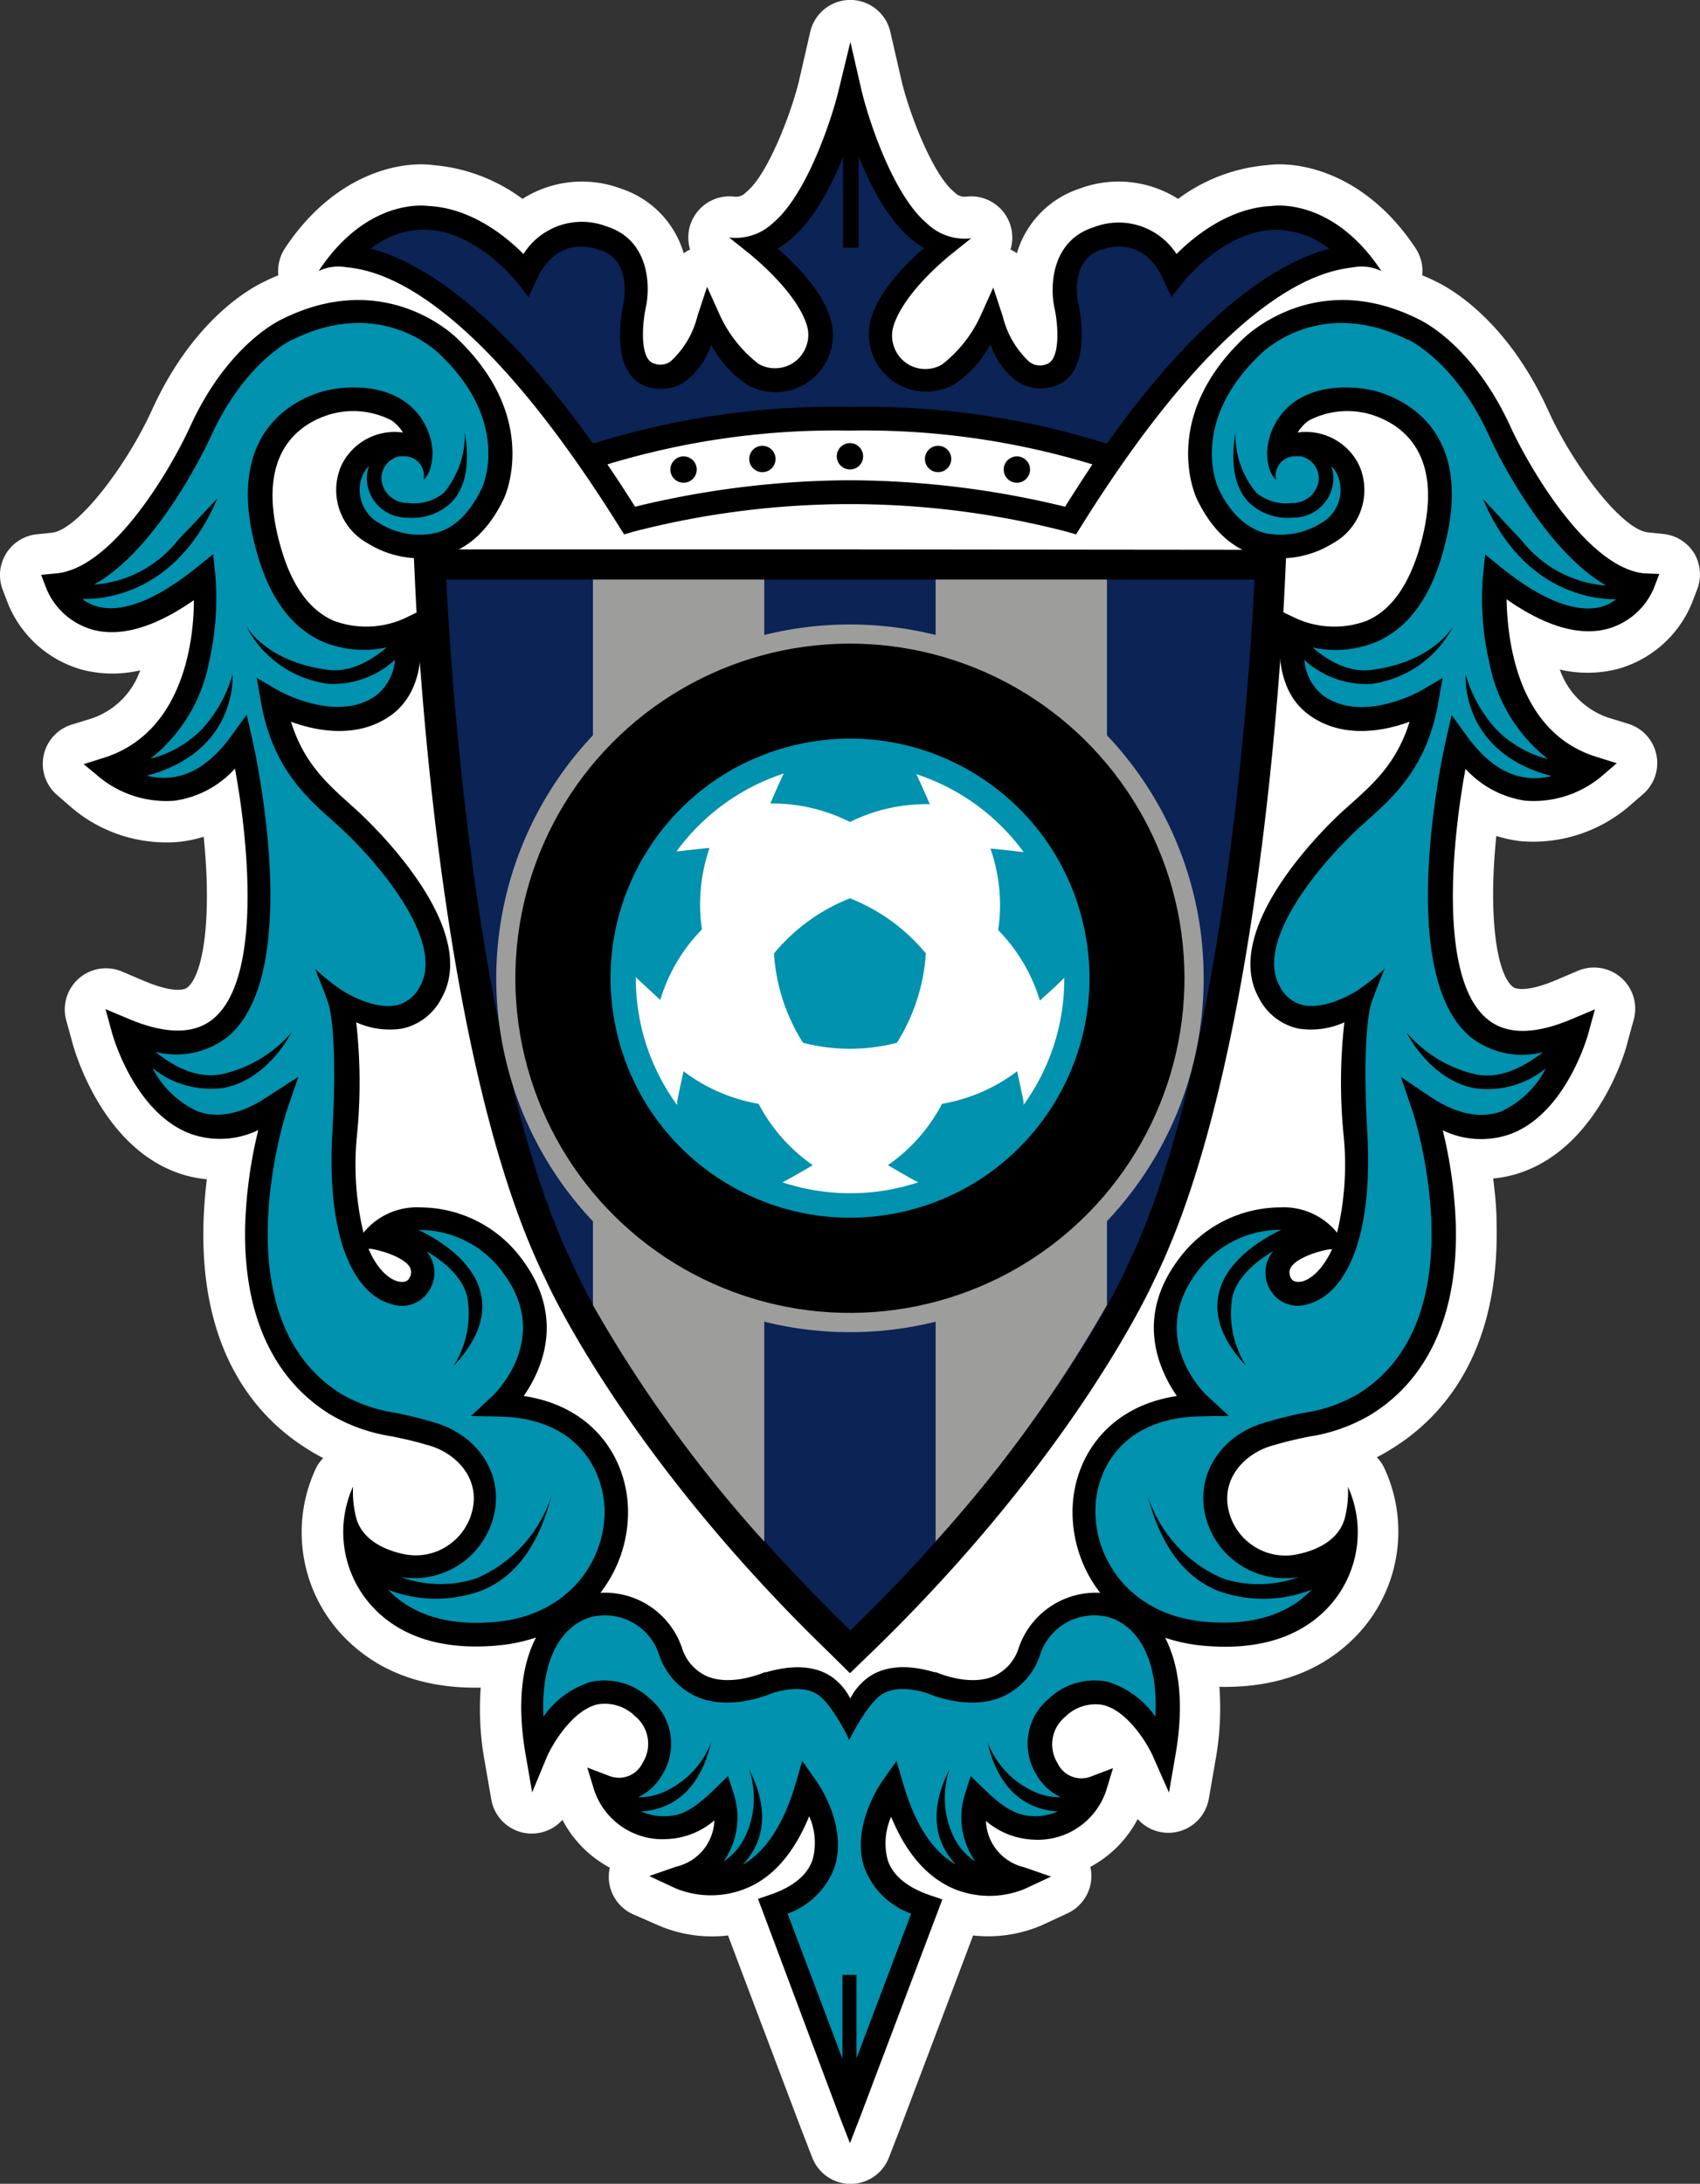 <?xml version="1.0" encoding="UTF-8" standalone="no"?>
<svg
   viewBox="0 0 74.37 95.51"
   version="1.1"
   id="svg12"
   sodipodi:docname="avispa-fukuoka.svg"
   inkscape:version="1.4.2 (f4327f4, 2025-05-13)"
   xmlns:inkscape="http://www.inkscape.org/namespaces/inkscape"
   xmlns:sodipodi="http://sodipodi.sourceforge.net/DTD/sodipodi-0.dtd"
   xmlns="http://www.w3.org/2000/svg"
   xmlns:svg="http://www.w3.org/2000/svg">
  <rect x="0" y="0" width="74.37" height="95.51" fill="#333333" stroke="none"/>
  <defs
     id="defs12" />
  <sodipodi:namedview
     id="namedview12"
     pagecolor="#ffffff"
     bordercolor="#000000"
     borderopacity="0.25"
     inkscape:showpageshadow="2"
     inkscape:pageopacity="0.0"
     inkscape:pagecheckerboard="0"
     inkscape:deskcolor="#d1d1d1"
     inkscape:zoom="8.4493768"
     inkscape:cx="37.22168"
     inkscape:cy="47.755001"
     inkscape:window-width="1920"
     inkscape:window-height="1009"
     inkscape:window-x="-8"
     inkscape:window-y="-8"
     inkscape:window-maximized="1"
     inkscape:current-layer="g12" />
  <g
     transform="translate(-135.173 -77.73)"
     id="g12">
    <path
       d="M209.29 101.931a1.8 1.8 0 0 0-1.354-.847l-.665-.069c-1.147-.113-3.3-2.955-4.387-5.373-1.852-4.053-4.433-5.387-4.925-5.614l.054.025q-.31-.158-.62-.28a1.84 1.84 0 0 0-.286-1.178c-2.167-3.275-5.043-3.836-6.486-3.644a7.6 7.6 0 0 0-3.91 1.477 4.86 4.86 0 0 0-4.309-.448 4.23 4.23 0 0 0-2.743 2.827 1.6 1.6 0 0 0-.28-.163 1.802 1.802 0 0 0-1.892-2.319.61.61 0 0 1-.492-.123l.059.064a1.5 1.5 0 0 0-.177-.172c-.897-.759-1.911-3.344-2.266-4.841l-.492-2.143a1.797 1.797 0 0 0-3.497 0l-.492 2.143c-.355 1.477-1.37 4.082-2.266 4.84a1.5 1.5 0 0 0-.177.173l.06-.064a.61.61 0 0 1-.493.123 1.802 1.802 0 0 0-1.891 2.32 1.6 1.6 0 0 0-.28.162 4.23 4.23 0 0 0-2.744-2.827 4.86 4.86 0 0 0-4.309.448 7.6 7.6 0 0 0-3.91-1.477c-1.443-.192-4.319.37-6.486 3.644a1.84 1.84 0 0 0-.286 1.177q-.31.123-.62.28l.02-.009c-.493.227-3.083 1.561-4.925 5.614-1.088 2.394-3.24 5.26-4.388 5.373l-.665.069a1.797 1.797 0 0 0-1.477 2.433l.241.625a4.93 4.93 0 0 0 3.221 2.861 5.3 5.3 0 0 0 2.551.03 3.4 3.4 0 0 1-2.118 2.103l-.876.27a1.797 1.797 0 0 0-.65 3.073l.699.606a6.4 6.4 0 0 0 4.669 1.448 5.5 5.5 0 0 0 1.053-.222c.36 3.502 0 6.004-.709 6.59-.192.162-.797.182-1.88-.276l-.986-.419a1.802 1.802 0 0 0-2.438 2.133l.281 1.019c.123.453 1.305 4.432 4.53 5.629a5.2 5.2 0 0 0 1.34.305 21 21 0 0 0-.147 1.93c-.153 5.753 2.413 8.555 4.59 9.894a7 7 0 0 0 .65.37 1.7 1.7 0 0 0-.326.462 6.58 6.58 0 0 0 1.596 7.708c1.438 1.29 3.324 1.915 5.619 1.87a12.7 12.7 0 0 0 .172 3.217l.29 1.674a1.797 1.797 0 0 0 3.113.891 5 5 0 0 0 2.074 2.093 1.6 1.6 0 0 0-.045.306 1.8 1.8 0 0 0 1.04 1.723l1.137.498a5.94 5.94 0 0 0 3.038.438c.69 1.832 3.187 8.43 3.187 8.43l.492 1.271a1.797 1.797 0 0 0 3.364 0l.492-1.27s2.497-6.6 3.186-8.431a5.94 5.94 0 0 0 2.985-.438l1.147-.532a1.8 1.8 0 0 0 1.04-1.724 1.6 1.6 0 0 0-.045-.305 5 5 0 0 0 2.073-2.093 1.797 1.797 0 0 0 3.113-.891l.29-1.675a12.7 12.7 0 0 0 .172-3.216c2.295.045 4.177-.58 5.614-1.871a6.58 6.58 0 0 0 1.596-7.707 1.7 1.7 0 0 0-.325-.463 7 7 0 0 0 .65-.37c2.177-1.339 4.743-4.14 4.59-9.893 0-.675-.074-1.325-.148-1.93a5.2 5.2 0 0 0 1.34-.306c3.23-1.196 4.432-5.175 4.53-5.628l.281-1.02a1.802 1.802 0 0 0-2.438-2.132l-.985.418c-1.083.458-1.689.439-1.88.276-.7-.586-1.07-3.088-.71-6.589a6 6 0 0 0 1.054.227 6.46 6.46 0 0 0 4.668-1.453l.7-.606a1.797 1.797 0 0 0-.65-3.073l-.877-.27a3.4 3.4 0 0 1-2.118-2.104 5.3 5.3 0 0 0 2.551-.03 4.93 4.93 0 0 0 3.221-2.86l.241-.626a1.82 1.82 0 0 0-.133-1.566"
       class="cls-1"
       style="fill:#fff;stroke-width:.492"
       id="path1" />
    <path
       d="M207.104 102.808c-2.516-.252-5.072-4.718-5.846-6.402-1.63-3.57-3.86-4.64-4.043-4.723-4.407-2.192-7.387.62-7.638.842-3.654 3.492-2.117 6.87-2.053 7.008.64 1.35 1.531 2.186 2.659 2.497a4.33 4.33 0 0 0 3.28-.527 2.66 2.66 0 0 0 1.172-3.413 2.585 2.585 0 0 0-2.694-1.443 1.8 1.8 0 0 1 .493-.527 3.65 3.65 0 0 1 2.733-.256c1.334.419 3.373 1.753 2.048 6.033-.492 1.536-1.23 2.54-2.25 2.984a4.07 4.07 0 0 1-3.068-.094l-.67-.32-.06.744c-.142 1.832.282 3.073 1.286 3.797 1.478 1.063 3.285.69 4.383.29-.546 1.778-1.561 2.69-2.55 3.576l-.257.231c-.571.492-5.54 5.156-3.777 8.283a2.54 2.54 0 0 0 1.704 1.325 3.54 3.54 0 0 0 2.029-.27 23.4 23.4 0 0 0-.035 4.924 12.8 12.8 0 0 1-.285 4.284l-.03-.044a3 3 0 0 0-2.462-1.069 5.54 5.54 0 0 0-4.432 2.256c-1.916 2.54-.887 4.83-.084 5.993-3.034.458-4.482 2.694-4.56 4.88a5.76 5.76 0 0 0 1.206 3.728 3.565 3.565 0 0 0-3.56 2.394 2.01 2.01 0 0 1-1.108 1.26c-1.094.453-2.497-.177-2.512-.182h-.069c-1.147-.34-2.093-.286-2.807.163a2.63 2.63 0 0 0-.877.985 2.6 2.6 0 0 0-.871-.985c-.714-.449-1.66-.493-2.807-.163h-.069s-1.419.635-2.512.182a2.01 2.01 0 0 1-1.108-1.26 3.56 3.56 0 0 0-3.565-2.394 5.76 5.76 0 0 0 1.206-3.728c-.079-2.186-1.526-4.432-4.56-4.88.803-1.162 1.832-3.447-.084-5.993a5.54 5.54 0 0 0-4.432-2.256 3 3 0 0 0-2.462 1.069l-.03.044a12.8 12.8 0 0 1-.285-4.284 23.4 23.4 0 0 0-.035-4.925 3.54 3.54 0 0 0 2.03.271 2.54 2.54 0 0 0 1.703-1.325c1.763-3.127-3.201-7.766-3.777-8.283l-.256-.231c-.985-.887-2.005-1.798-2.551-3.576 1.098.4 2.9.773 4.383-.29.985-.724 1.428-1.97 1.285-3.797l-.06-.744-.669.32a4.07 4.07 0 0 1-3.068.094c-1.02-.443-1.773-1.448-2.25-2.984-1.325-4.28.714-5.614 2.048-6.033a3.65 3.65 0 0 1 2.733.256 1.8 1.8 0 0 1 .493.527 2.585 2.585 0 0 0-2.694 1.443 2.66 2.66 0 0 0 1.172 3.413 4.33 4.33 0 0 0 3.28.527c1.128-.31 2.02-1.148 2.66-2.497.063-.138 1.6-3.516-2.054-7.008-.227-.222-3.23-3.034-7.638-.842-.183.084-2.413 1.152-4.044 4.723-.773 1.704-3.329 6.17-5.845 6.402l-.665.064.241.625a3.1 3.1 0 0 0 2.01 1.773c1.236.335 2.723-.103 4.432-1.29 0 1.841-.493 5.806-3.94 6.894l-.881.276.674.561a4.63 4.63 0 0 0 3.3 1.04 4.4 4.4 0 0 0 2.644-1.404c.586 3.162 1.187 9.155-.94 10.933-.833.699-2.093.699-3.738 0l-.985-.414.28 1.024c.04.143.986 3.516 3.448 4.432a3.84 3.84 0 0 0 2.955-.167 20 20 0 0 0-.572 4.137c-.103 3.875 1.192 6.751 3.738 8.312a7.5 7.5 0 0 0 2.694.95c.492.104.985.208 1.477.36 1.212.29 2.34 1.37 2.044 2.803a2.55 2.55 0 0 1-1.093 1.615 2.52 2.52 0 0 1-1.92.37c-.986-.208-1.828-.705-2.074-1.547a4.6 4.6 0 0 1-.148-1.409 4.82 4.82 0 0 0 1.182 5.585c1.26 1.128 3.024 1.566 5.176 1.364a7.3 7.3 0 0 0 1.645-.345c-.591 1.138-.852 2.802-.458 5.097l.29 1.675.65-1.566c.242-.547 1.108-2.02 2.202-2.28a1.88 1.88 0 0 1 1.664.526 1.556 1.556 0 0 1 .32 2.024 1.147 1.147 0 0 1-1.438.586l-.985-.374.3.985a3.15 3.15 0 0 0 3.187 2.142 3.4 3.4 0 0 0 2.073-.817 2.16 2.16 0 0 1-1.654 2.019l-1.197.414 1.147.536a4.06 4.06 0 0 0 3.182-.034c1.132-.493 2.029-1.556 2.669-3.117a2.86 2.86 0 0 1 .153 1.886c-.227.69-.867 1.216-1.901 1.56l-.493.168.187.493 3.344 8.923.493 1.27.492-1.27 3.364-8.899.187-.492-.493-.168c-1.034-.344-1.674-.871-1.9-1.56a2.86 2.86 0 0 1 .152-1.887c.64 1.561 1.536 2.605 2.67 3.118a4.06 4.06 0 0 0 3.18.034l1.148-.537-1.197-.413a2.16 2.16 0 0 1-1.654-2.02 3.4 3.4 0 0 0 2.073.818 3.15 3.15 0 0 0 3.186-2.142l.3-.985-.984.374a1.147 1.147 0 0 1-1.438-.586 1.556 1.556 0 0 1 .32-2.024 1.88 1.88 0 0 1 1.664-.527c1.093.261 1.97 1.734 2.201 2.28l.685 1.551.29-1.674c.394-2.295.133-3.94-.457-5.097a7.2 7.2 0 0 0 1.64.345c2.151.202 3.915-.237 5.175-1.364a4.82 4.82 0 0 0 1.182-5.585 4.6 4.6 0 0 1-.148 1.409c-.246.842-1.063 1.34-2.073 1.546a2.52 2.52 0 0 1-1.92-.37 2.55 2.55 0 0 1-1.094-1.615c-.295-1.433.833-2.511 2.044-2.802.492-.152.985-.256 1.477-.36a7.5 7.5 0 0 0 2.694-.95c2.546-1.56 3.841-4.432 3.738-8.312a20 20 0 0 0-.571-4.137 3.84 3.84 0 0 0 2.954.167c2.433-.9 3.384-4.274 3.423-4.432l.28-1.024-.984.413c-1.645.705-2.906.705-3.738 0-2.127-1.777-1.527-7.77-.94-10.932a4.4 4.4 0 0 0 2.62 1.393 4.63 4.63 0 0 0 3.299-1.039l.7-.6-.882-.276c-3.448-1.064-3.9-5.028-3.94-6.895 1.699 1.187 3.186 1.625 4.432 1.29a3.1 3.1 0 0 0 2.01-1.772l.24-.626zm-54.048 30.852c-.064.128-.276.173-.492.109-.39-.109-.887-.527-1.27-1.419h.108c.586.094 1.506.414 1.713.828a.46.46 0 0 1-.059.482m39.107.109c-.232.064-.444 0-.493-.109a.46.46 0 0 1-.044-.462c.207-.414 1.128-.734 1.714-.828h.108c-.409.872-.901 1.29-1.285 1.399M151.254 101.483"
       style="stroke-width:.492"
       id="path2" />
    <path
       d="M200.047 99.548s.872.95 1.699 1.822a5.16 5.16 0 0 0 3.693 1.97c-2.866-1.645-5.013-6.3-5.111-6.526-1.478-3.265-3.516-4.21-3.536-4.22h-.025c-3.875-1.935-6.362.537-6.466.645-3.102 2.955-1.886 5.718-1.837 5.826.493 1.069 1.182 1.724 2.005 1.97a3.33 3.33 0 0 0 2.462-.404 1.67 1.67 0 0 0 .768-2.098 1.3 1.3 0 0 0-.29-.419 1.6 1.6 0 0 1 .078.779 1.75 1.75 0 0 1-1.748 1.477 2.46 2.46 0 0 1-1.935-.67c-.616-.64-.813-1.66-.586-3.038a3.97 3.97 0 0 0 .916 2.62 2.04 2.04 0 0 0 1.556.448 1.15 1.15 0 0 0 1.167-.94.985.985 0 0 0-.788-1.104h-.256A.847.847 0 0 0 191 98.71s-.403-.26-.393-1.236a2.88 2.88 0 0 1 1.28-2.226c1.226-.802 2.89-.596 3.6-.374 1.364.424 4.368 1.97 2.718 7.313-.566 1.832-1.512 3.048-2.812 3.615a4.65 4.65 0 0 1-2.797.246c.468.414 1.448 1.123 2.546.985 2.403-.3 3.359-1.537 3.585-1.881a.6.6 0 0 1 .054-.094l-.054.094a4.72 4.72 0 0 1-3.59 2.492 4 4 0 0 1-2.905-1.054 2.21 2.21 0 0 0 .832 1.566c1.719 1.23 4.24-.202 4.265-.217l.955-.556-.192 1.088c-.493 2.807-1.945 4.102-3.107 5.141l-.257.232c-1.723 1.56-4.688 5.043-3.57 7.022a1.52 1.52 0 0 0 1.02.823c1.068.226 2.383-.64 2.393-.65a9 9 0 0 0 1.177-.946s-.463 1.138-.591 1.541c0 0-.419 1.182-.168 5.624.276 4.925-1.098 7.097-2.565 7.5a1.4 1.4 0 0 1-1.69-.625 1.48 1.48 0 0 1-.049-1.398 1.5 1.5 0 0 1 .202-.29c-.738.432-1.566 1.102-1.792 1.969a4.26 4.26 0 0 0 .59 3.053c-1.038-1.103-1.437-2.181-1.181-3.21.344-1.404 1.822-2.305 2.718-2.739h-.064a4.52 4.52 0 0 0-3.624 1.857c-2.182 2.89.354 5.328.463 5.417l.93.862-1.265.024c-3.265.064-4.501 2.182-4.565 3.98-.084 2.26 1.526 4.702 4.757 4.998 1.861.172 3.344-.202 4.402-1.113a4 4 0 0 0 .296-.286 5.8 5.8 0 0 1-4.058.064c-1.477-.576-2.546-1.97-3.103-4.146a5.88 5.88 0 0 0 3.285 3.595 5.08 5.08 0 0 0 3.31-.064 3.575 3.575 0 0 1-4.108-2.807c-.369-1.803.833-3.516 2.793-3.994.522-.163 1.039-.276 1.536-.38a6.7 6.7 0 0 0 2.344-.807c5.417-3.314 2.428-12.36 2.399-12.45l-.493-1.437 1.26.847c1.158.783 2.202.985 3.113.67a4.17 4.17 0 0 0 1.97-1.892 4.05 4.05 0 0 1-3.103.872c-1.925-.355-2.954-2.35-2.984-2.433a5.6 5.6 0 0 0 3.083 1.837c.891.158 1.866-.192 2.876-.985a3.64 3.64 0 0 1-3.172-.665c-3.353-2.807-1.167-12.562-1.073-12.976l.251-1.103.665.916c.788 1.098 1.674 1.714 2.625 1.827a3 3 0 0 0 1.083-.074c-3.989-1.04-3.762-4.378-3.757-4.432a6 6 0 0 0 1.32 2.373 4.8 4.8 0 0 0 2.275 1.315 7.05 7.05 0 0 1-2.566-4.235 12.5 12.5 0 0 1-.276-3.777l.099-.936.728.591c1.739 1.399 3.226 1.97 4.31 1.71a1.9 1.9 0 0 0 .689-.34c-.985.014-4.107-.316-5.826-4.393zM157.04 139.688l-1.265-.025.93-.866c.109-.099 2.645-2.536.463-5.417a4.52 4.52 0 0 0-3.624-1.857h-.064c.896.433 2.373 1.335 2.718 2.738.256 1.03-.143 2.108-1.182 3.211a4.26 4.26 0 0 0 .591-3.053c-.226-.877-1.054-1.547-1.792-1.97a1.41 1.41 0 0 1 .152 1.69 1.4 1.4 0 0 1-1.689.624c-1.477-.403-2.841-2.585-2.566-7.5.252-4.432-.167-5.624-.167-5.624-.128-.403-.591-1.541-.591-1.541a9 9 0 0 0 1.177.945s1.325.877 2.393.65a1.52 1.52 0 0 0 1.02-.822c1.118-1.97-1.847-5.461-3.57-7.022l-.271-.242c-1.163-1.039-2.61-2.334-3.108-5.141l-.192-1.088.955.556s2.546 1.448 4.265.217a2.21 2.21 0 0 0 .832-1.566 4 4 0 0 1-2.905 1.054 4.72 4.72 0 0 1-3.59-2.492l-.054-.094a.6.6 0 0 1 .054.094c.226.344 1.182 1.58 3.585 1.881 1.098.133 2.078-.576 2.546-.985a4.65 4.65 0 0 1-2.782-.241c-1.3-.567-2.246-1.783-2.812-3.615-1.65-5.323 1.354-6.894 2.718-7.313.71-.222 2.379-.428 3.6.374a2.88 2.88 0 0 1 1.28 2.226c0 .985-.394 1.236-.394 1.236a.847.847 0 0 0-.812-1.024h-.232a.985.985 0 0 0-.788 1.103 1.15 1.15 0 0 0 1.168.94 2.04 2.04 0 0 0 1.556-.447 3.97 3.97 0 0 0 .916-2.62c.226 1.379.03 2.398-.586 3.038a2.46 2.46 0 0 1-1.936.67 1.75 1.75 0 0 1-1.748-1.477 1.6 1.6 0 0 1 .079-.779 1.3 1.3 0 0 0-.29.419 1.67 1.67 0 0 0 .768 2.098 3.33 3.33 0 0 0 2.462.404c.827-.227 1.477-.882 2.004-1.97.05-.108 1.266-2.866-1.837-5.826-.103-.108-2.59-2.58-6.466-.645h-.024s-2.044.955-3.536 4.22c-.104.227-2.246 4.88-5.112 6.486a5.16 5.16 0 0 0 3.693-1.97c.818-.852 1.7-1.802 1.7-1.802-1.72 4.077-4.841 4.432-5.91 4.397a1.9 1.9 0 0 0 .69.34c1.083.281 2.57-.31 4.308-1.709l.73-.59.098.935a12.5 12.5 0 0 1-.276 3.777 7.05 7.05 0 0 1-2.566 4.236 4.8 4.8 0 0 0 2.275-1.315 6 6 0 0 0 1.32-2.374c0 .034.232 3.373-3.757 4.432a3 3 0 0 0 1.083.074c.95-.113 1.837-.729 2.625-1.827l.665-.916.25 1.103c.095.414 2.281 10.17-1.073 12.977a3.64 3.64 0 0 1-3.171.664c.985.803 1.97 1.153 2.876.985a5.6 5.6 0 0 0 3.083-1.837c-.045.084-1.06 2.079-2.985 2.433a4.05 4.05 0 0 1-3.102-.872 4.17 4.17 0 0 0 1.97 1.892c.91.334 1.97.113 3.112-.67l1.3-.837-.492 1.438c-.03.088-3.014 9.135 2.398 12.45a6.7 6.7 0 0 0 2.344.807c.493.103 1.015.216 1.537.379 1.97.492 3.161 2.191 2.792 3.994a3.575 3.575 0 0 1-4.107 2.807 5.08 5.08 0 0 0 3.31.064 5.88 5.88 0 0 0 3.284-3.595c-.557 2.177-1.6 3.57-3.103 4.146a5.8 5.8 0 0 1-4.023-.049 4 4 0 0 0 .295.286c1.06.91 2.541 1.285 4.403 1.113 3.23-.296 4.84-2.738 4.757-4.999-.098-1.797-1.315-3.915-4.58-3.979M183.628 148.45a2.49 2.49 0 0 0-2.954 1.654 3.04 3.04 0 0 1-1.685 1.851c-1.398.582-2.999-.059-3.284-.182-.843-.246-1.478-.226-1.94.054-.675.429-1.439 2-1.439 2s-.734-1.571-1.408-2c-.448-.28-1.098-.3-1.94-.054-.286.123-1.887.764-3.285.182a3.04 3.04 0 0 1-1.684-1.851 2.497 2.497 0 0 0-2.955-1.655c-1.167.315-2.236 1.63-2.108 4.363a3.94 3.94 0 0 1 2.088-1.526 2.89 2.89 0 0 1 2.56.729 2.56 2.56 0 0 1 .552 3.334 2.4 2.4 0 0 1-1.058.984 2.55 2.55 0 0 0 1.142-.236 3.9 3.9 0 0 0 2.054-2.167c-.306 1.305-.901 2.206-1.773 2.674a3.04 3.04 0 0 1-1.295.35 2.3 2.3 0 0 0 1.083.207c.71 0 1.266-.335 2.132-1.177l.591-.576.252.783a3.35 3.35 0 0 1-.449 2.954 2.66 2.66 0 0 0 .941-1.078 3.9 3.9 0 0 0 .177-2.955c.606 1.192.73 2.265.365 3.186a3.1 3.1 0 0 1-.645.985c.985-.551 1.782-1.733 2.31-3.52l.295-1.015.61.862c.06.083 1.394 1.97.803 3.787a3.4 3.4 0 0 1-2.053 2.028l2.398 6.348v-3.669h.615v3.655l2.394-6.334a3.4 3.4 0 0 1-2.054-2.028c-.59-1.793.744-3.704.803-3.787l.61-.862.296 1.014c.522 1.783 1.295 2.955 2.3 3.516a3.1 3.1 0 0 1-.64-.985c-.365-.92-.242-1.994.364-3.186a3.9 3.9 0 0 0 .177 2.955 2.66 2.66 0 0 0 .95 1.083 3.35 3.35 0 0 1-.452-2.954l.25-.783.592.576c.867.842 1.423 1.152 2.132 1.177a2.3 2.3 0 0 0 1.084-.207 3.1 3.1 0 0 1-1.3-.35c-.872-.468-1.478-1.369-1.773-2.674a3.9 3.9 0 0 0 2.053 2.167 2.6 2.6 0 0 0 1.148.236 2.4 2.4 0 0 1-1.06-.984 2.56 2.56 0 0 1 .552-3.334 2.89 2.89 0 0 1 2.561-.73 3.94 3.94 0 0 1 2.088 1.527c.153-2.733-.916-4.048-2.088-4.363"
       class="cls-2"
       style="fill:#0092ae;stroke-width:.492"
       id="path3" />
    <path
       d="M190.808 86.739c-1.89.088-3.412 1.344-4.166 2.102a3.014 3.014 0 0 0-3.624-1.172c-1.842.586-1.926 2.566-1.714 3.536.157.7.285 2.29-.374 2.463a.75.75 0 0 1-.74-.124 4 4 0 0 1-1.147-1.97l-.418-1.265-.542 1.202a5.7 5.7 0 0 1-1.699 2.161 1.4 1.4 0 0 1-.729.197 1.44 1.44 0 0 1-1.029-.423 1.48 1.48 0 0 1-.428-1.034 1.5 1.5 0 0 1 .069-.443c.492-1.542 2.56-3.152 2.58-3.167l.813-.65a2.38 2.38 0 0 1-1.936-.65c-1.477-1.236-2.55-4.52-2.856-5.796l-.493-2.143-.512 2.108c-.305 1.276-1.393 4.56-2.856 5.796a2.38 2.38 0 0 1-1.935.65l.812.65s2.088 1.626 2.58 3.167a1.5 1.5 0 0 1 .07.443 1.48 1.48 0 0 1-.429 1.034 1.44 1.44 0 0 1-1.03.424 1.4 1.4 0 0 1-.728-.197 5.7 5.7 0 0 1-1.699-2.162l-.542-1.202-.418 1.266a4 4 0 0 1-1.148 1.97.75.75 0 0 1-.738.123c-.66-.158-.532-1.748-.375-2.462.212-.985.129-2.955-1.713-3.536a3.014 3.014 0 0 0-3.64 1.206c-.753-.758-2.275-2.014-4.166-2.102 0 0-2.63-.434-4.796 2.846a1.97 1.97 0 0 1 1.142-.177c.882.118 5.058.236 12.011 11.36l.212.336.384-.114a37.85 37.85 0 0 1 19 0l.383.114.212-.335c6.949-11.125 11.125-11.218 12.006-11.361a1.97 1.97 0 0 1 1.143.177c-2.167-3.28-4.797-2.846-4.797-2.846"
       style="stroke-width:.492"
       id="path4" />
    <path
       d="M172.356 95.529a35.2 35.2 0 0 1 11.238 1.605c4.52-6.357 7.968-8.076 9.726-8.524a3.78 3.78 0 0 0-2.462-.827c-2.182.098-3.89 2.245-3.906 2.265l-.531.68-.36-.783c-.872-1.936-2.492-1.37-2.67-1.3h-.024c-1.418.433-1.044 2.245-1.029 2.314.074.335.685 3.245-1.147 3.693a1.9 1.9 0 0 1-1.6-.29 3.4 3.4 0 0 1-1.084-1.58 4.86 4.86 0 0 1-1.556 1.737 2.55 2.55 0 0 1-1.266.34 2.507 2.507 0 0 1-2.384-3.265c.384-1.211 1.522-2.344 2.3-3.019-1.3-.719-2.25-2.462-2.866-4.008v3.999h-.68V84.59c-.615 1.537-1.566 3.29-2.866 4.01.778.674 1.916 1.806 2.3 3.018a2.502 2.502 0 0 1-2.383 3.265 2.55 2.55 0 0 1-1.266-.34 4.86 4.86 0 0 1-1.556-1.738 3.4 3.4 0 0 1-1.084 1.58 1.9 1.9 0 0 1-1.6.291c-1.832-.448-1.221-3.359-1.148-3.693 0-.07.39-1.882-1.029-2.315h-.024c-.252-.103-1.847-.66-2.743 1.276l-.36.783-.532-.685s-1.723-2.167-3.905-2.265a3.78 3.78 0 0 0-2.462.827c1.753.453 5.2 2.172 9.72 8.53a35.2 35.2 0 0 1 11.239-1.606"
       class="cls-3"
       style="fill:#0b2355;stroke-width:.492"
       id="path5" />
    <path
       d="M181.767 99.892a40.3 40.3 0 0 0-9.411-1.157 40.3 40.3 0 0 0-9.401 1.157q-.62-.985-1.212-1.851a34.3 34.3 0 0 1 10.613-1.478 34.3 34.3 0 0 1 10.607 1.478q-.576.866-1.196 1.851"
       class="cls-1"
       style="fill:#fff;stroke-width:.492"
       id="path6" />
    <path
       d="M168.524 98.38a.576.576 0 1 1 .577-.576.576.576 0 0 1-.577.576M165.077 98.843a.576.576 0 1 1 .576-.57.576.576 0 0 1-.576.57M172.356 98.262a.576.576 0 1 1 .576-.576.57.57 0 0 1-.576.576M176.212 98.38a.576.576 0 1 0-.576-.576.576.576 0 0 0 .576.576M179.659 98.843a.576.576 0 1 0-.576-.57.576.576 0 0 0 .576.57M172.356 101.759h-19.093l.064 1.393c.158 3.487 1.187 21.358 5.713 30.533.137.31 3.52 7.737 12.39 16.31l.926.916.926-.896c8.864-8.574 12.252-16 12.39-16.31 4.526-9.19 5.555-27.061 5.713-30.533l.064-1.394z"
       style="stroke-width:.492"
       id="path7" />
    <path
       d="M172.356 103.079h17.699c-.113 2.408-1.093 20.92-5.58 30.04v.024c-.133.306-3.447 7.525-12.1 15.897-8.662-8.372-11.966-15.591-12.1-15.897v-.024c-4.486-9.106-5.466-27.618-5.579-30.04z"
       class="cls-3"
       style="fill:#0b2355;stroke-width:.492"
       id="path8" />
    <path
       d="M187.829 120.517a15.4 15.4 0 0 0-4.23-10.628v-6.81h-7.496v2.422a15.56 15.56 0 0 0-7.495 0v-2.422h-7.495v6.81a15.47 15.47 0 0 0 0 21.26v3.664a58.4 58.4 0 0 0 7.495 10.342v-9.618a15.56 15.56 0 0 0 7.495 0v9.608a58.4 58.4 0 0 0 7.496-10.342v-3.664a15.41 15.41 0 0 0 4.23-10.622"
       class="cls-4"
       style="fill:#9d9d9c;stroke-width:.492"
       id="path9" />
    <circle
       cx="-46.603"
       cy="205.081"
       r="14.636"
       style="stroke-width:.492"
       transform="rotate(-67.84)"
       id="circle9" />
    <circle
       cx="140.314"
       cy="156.661"
       r="10.475"
       class="cls-2"
       style="fill:#0092ae;stroke-width:.492"
       transform="rotate(-13.19)"
       id="circle10" />
    <path
       d="M179.95 126.057v-.143c-.094-.492-.281-1.33-.281-1.33a7.55 7.55 0 0 1-3.285 1.424 7.5 7.5 0 0 1-2.369 2.683s.73.429 1.182.675l.148.074a9.47 9.47 0 0 1-5.944 0l.148-.074c.453-.246 1.182-.675 1.182-.675a7.5 7.5 0 0 1-2.37-2.683 7.55 7.55 0 0 1-3.284-1.424s-.187.823-.28 1.33v.148a9.36 9.36 0 0 1-1.808-5.545v-.055l.084.09c.374.349.985.91.985.91a7.5 7.5 0 0 1 1.822-3.083 7.55 7.55 0 0 1 .335-3.565s-.842.084-1.35.148h-.093a9.46 9.46 0 0 1 4.693-3.403l-.04.074c-.216.463-.556 1.24-.556 1.24a7.5 7.5 0 0 1 3.487.808 7.5 7.5 0 0 1 3.496-.778s-.34-.778-.556-1.24l-.04-.075a9.46 9.46 0 0 1 4.694 3.403h-.094c-.493-.069-1.354-.147-1.354-.147a7.5 7.5 0 0 1 .34 3.565 7.5 7.5 0 0 1 1.822 3.083s.635-.562.985-.911l.083-.089v.054a9.36 9.36 0 0 1-1.783 5.51z"
       class="cls-1"
       style="fill:#fff;stroke-width:.492"
       id="path11" />
    <path
       d="M175.68 119.433a8.2 8.2 0 0 0-3.324-2.413 8.2 8.2 0 0 0-3.324 2.413 8.3 8.3 0 0 0 1.27 3.905 8.2 8.2 0 0 0 4.107 0 8.3 8.3 0 0 0 1.266-3.905z"
       class="cls-2"
       style="fill:#0092ae;stroke-width:.492"
       id="path12" />
  </g>
</svg>
